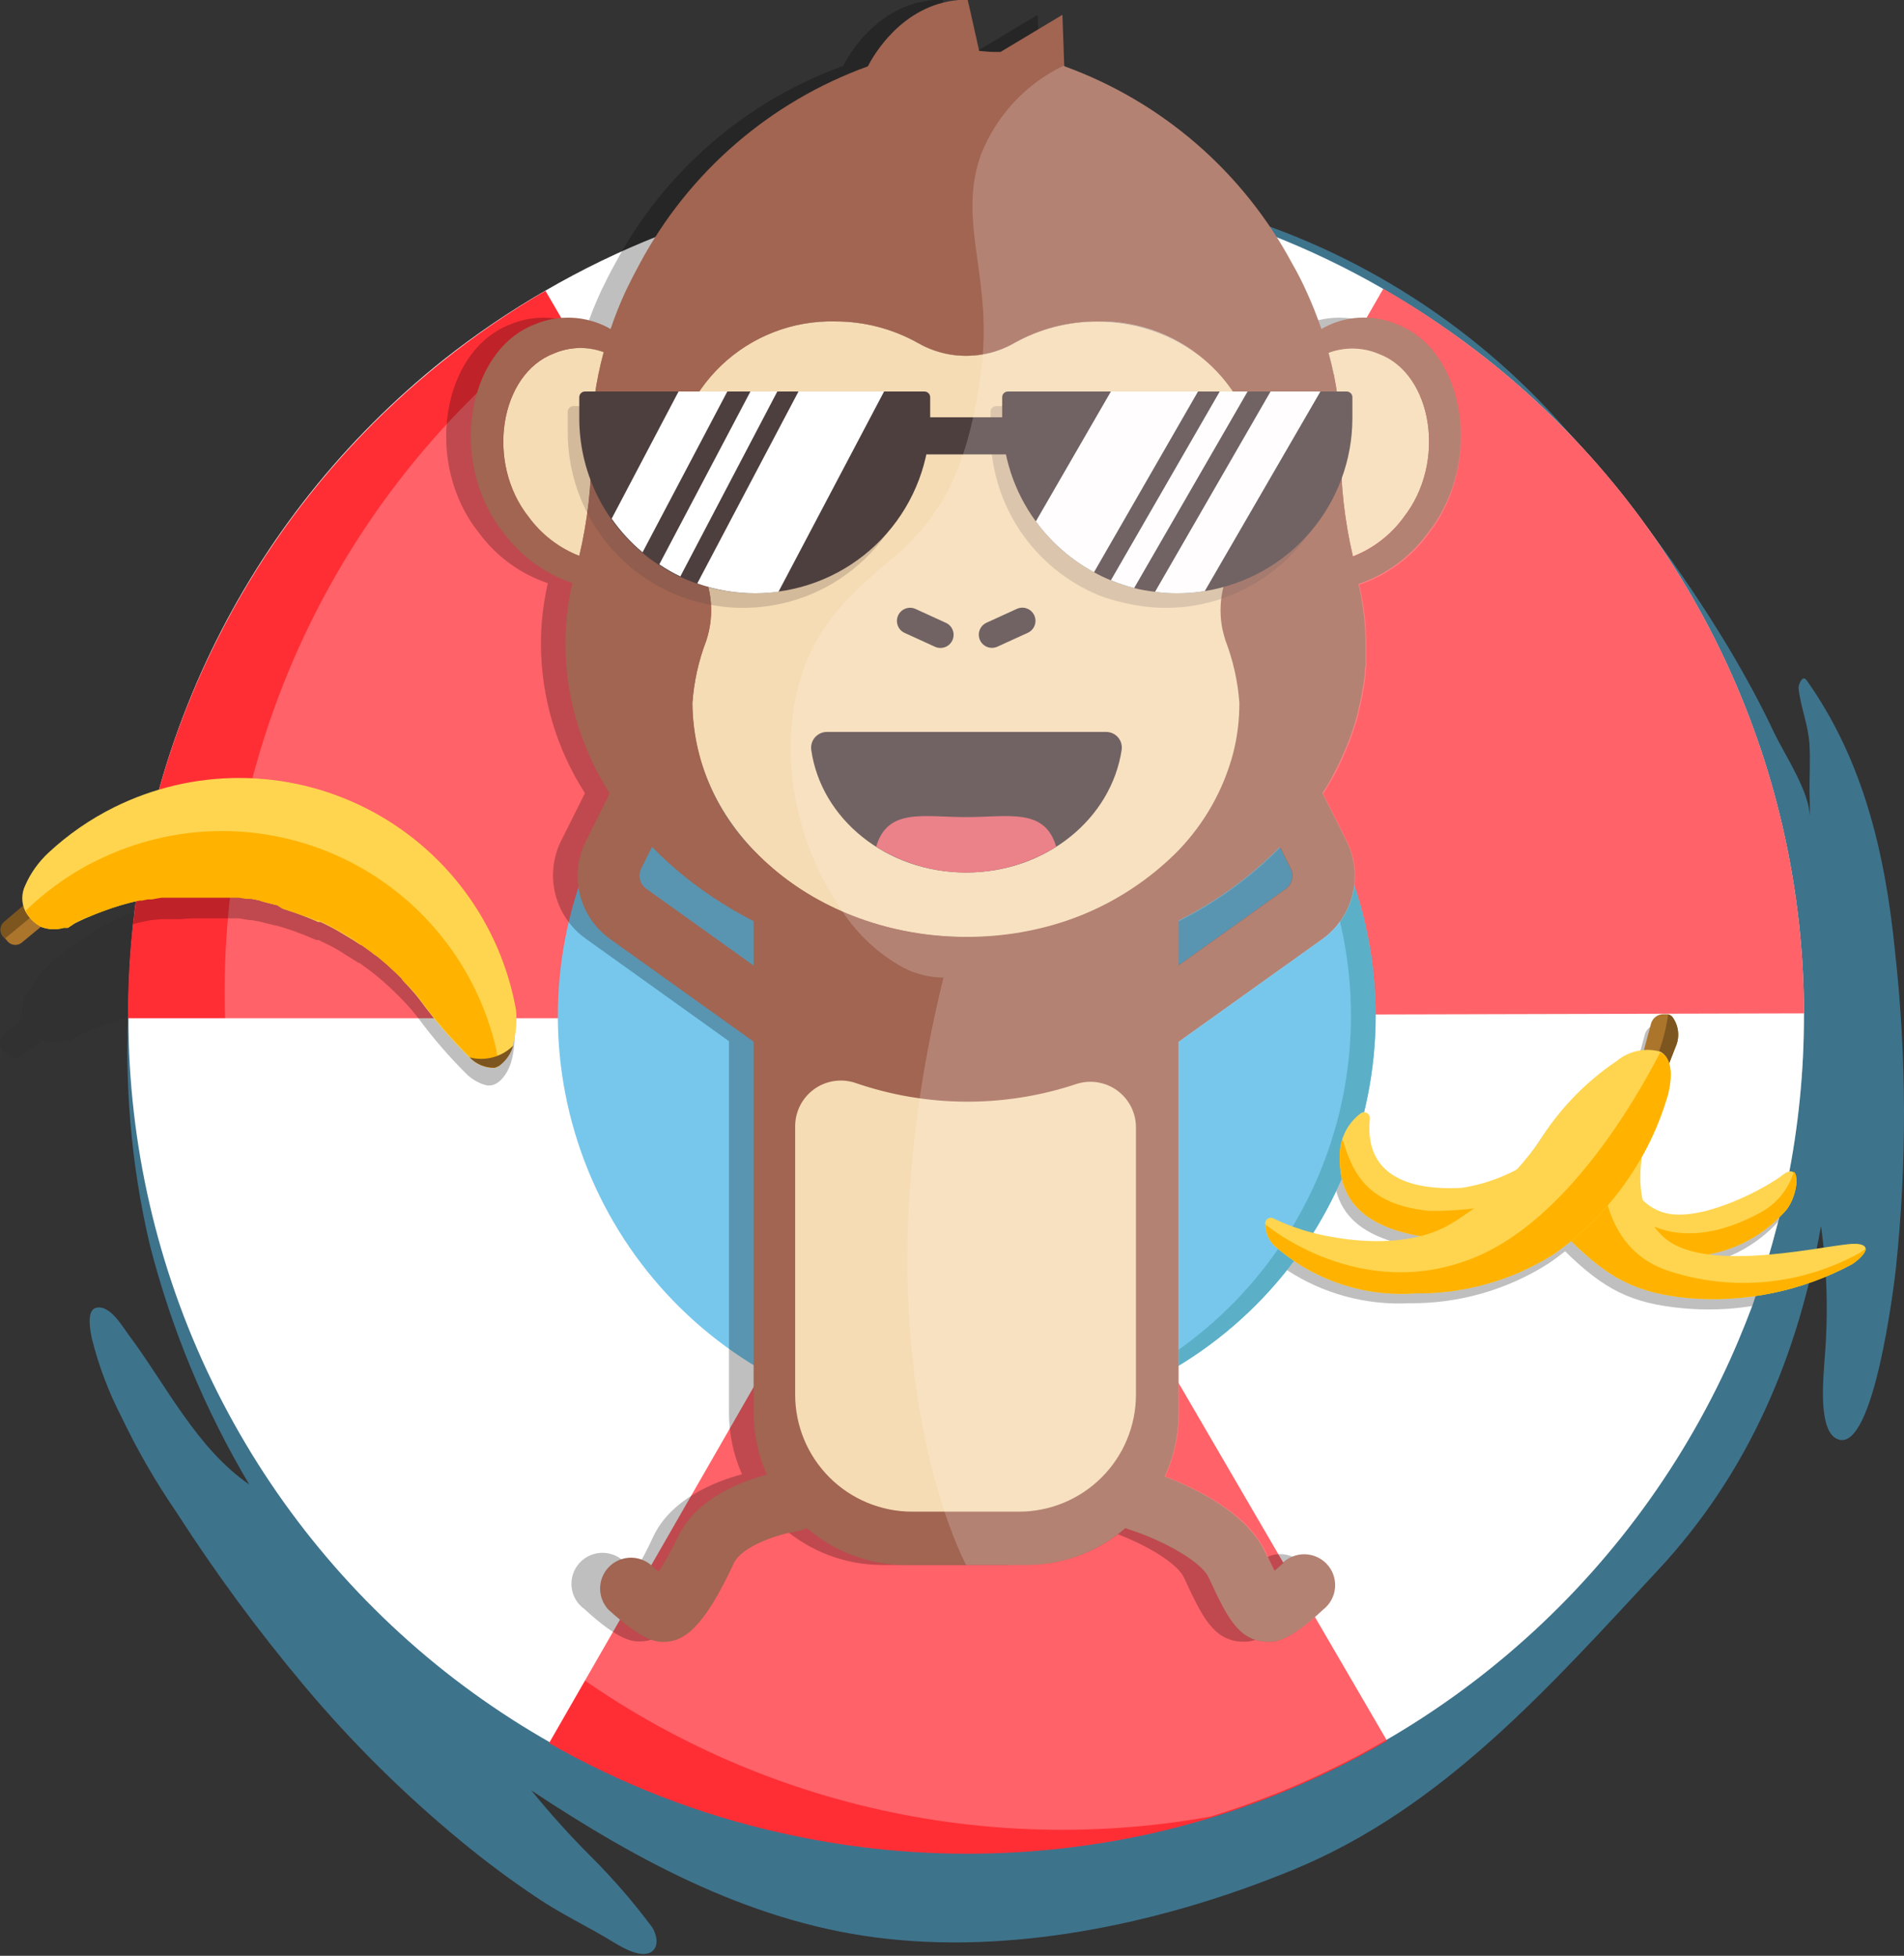 <svg width="701" height="720" viewBox="0 0 701 720" fill="none" xmlns="http://www.w3.org/2000/svg">
<rect x="0" y="0" width="701" height="720" fill="#333333" stroke="none"/>
<g style="mix-blend-mode:multiply" opacity="0.5">
<path d="M662.184 253.338C662.949 260.527 665.804 266.9 666.212 274.242C666.518 279.34 666.212 285.866 666.212 291.117C666.212 293.667 666.518 297.337 666.212 300.6C666.518 292.035 657.035 277.709 653.313 270.01C648.214 259.15 642.453 248.597 636.284 238.247C619.033 209.615 599.001 182.752 576.48 158.05C541.127 117.63 494.332 88.899 442.291 75.66C391.07 63.897 337.83 64.071 286.688 76.169C211.691 93.453 138.172 144.845 95.397 209.033C81.427 230.039 75.003 255.378 66.336 278.881C45.059 336.215 41.157 398.55 55.12 458.089C63.046 489.16 75.391 518.932 91.777 546.495C72.505 533.291 61.187 509.94 47.574 491.688C45.127 488.476 40.436 480.012 35.236 481.491C31.616 482.562 33.4 490.566 33.808 492.707C36.308 502.695 39.952 512.361 44.668 521.513C50.53 533.806 57.349 545.62 65.061 556.845C79.386 579.138 95.122 600.493 112.17 620.779C129.49 641.396 148.654 660.389 169.425 677.524C178.425 684.985 187.801 691.979 197.517 698.478C206.745 704.749 216.84 709.389 226.323 715.252C229.433 717.138 236.52 721.217 240.14 718.311C242.791 716.17 241.618 711.887 240.14 709.542C233.319 700.376 225.838 691.719 217.758 683.642C209.953 675.866 202.567 667.68 195.631 659.119C235.602 685.63 278.582 708.675 326.965 713.773C376.573 719.178 430.463 707.145 476.195 688.281C531.258 665.696 570.821 620.524 610.384 578.054C643.983 542.009 661.98 498.978 670.443 451.309C672.719 467.556 673.164 484.008 671.769 500.355C671.463 506.269 668.965 527.376 676.867 529.926C689.919 534.208 697.261 473.385 697.975 467.317C702.109 428.334 702.006 389.017 697.669 350.055C694.1 314.366 686.095 279.901 665.039 250.279C663.459 248.342 662.082 252.319 662.184 253.338ZM498.118 366.726C498.118 367.083 498.118 367.389 498.475 367.695C504.351 385.575 505.717 404.63 502.452 423.165C498.821 440.986 491.107 457.723 479.917 472.059C455.927 502.255 422.345 523.354 384.73 531.863C362.053 537.348 338.356 536.998 315.851 530.843C301.471 527.774 287.748 522.181 275.319 514.325C253.877 500.946 235.469 483.233 221.276 462.321C209.831 445.13 202.538 425.515 199.972 405.024C197.406 384.532 199.638 363.724 206.491 344.242C208.198 337.71 210.449 331.332 213.22 325.175C243.454 258.233 327.169 210.716 399.311 236.259C454.017 255.633 490.521 309.981 498.118 366.726Z" fill="#49B4E5"/>
</g>
<path d="M664.172 373.049V373.865C664.179 394.411 662.129 414.907 658.054 435.045C657.034 440.144 655.964 444.834 654.689 449.678C653.415 454.521 651.936 460.129 650.305 465.228C648.673 470.326 646.991 475.425 645.206 480.523C641.79 489.598 638.068 498.469 633.888 507.137C613.772 548.868 584.556 585.559 548.388 614.508C517.884 638.956 483.001 657.366 445.604 668.755C438.773 670.846 431.89 672.681 424.854 674.312C379.673 684.509 332.787 684.509 287.606 674.312C242.443 664.204 200.135 644.06 163.817 615.375C127.532 586.644 98.204 550.089 78.023 508.438C57.842 466.787 47.328 421.116 47.268 374.833V373.865C47.171 327.513 57.543 281.739 77.609 239.956C97.675 198.173 126.917 161.461 163.154 132.558C175.024 123.157 187.565 114.637 200.678 107.066C227.496 91.451 256.532 80.002 286.79 73.111C291.531 72.04 296.375 71.072 301.218 70.205C341.923 62.966 383.663 63.936 423.987 73.06C453.879 79.794 482.583 91.001 509.13 106.302C522.679 114.082 535.63 122.859 547.878 132.558C584.079 161.337 613.332 197.901 633.465 239.534C653.598 281.168 664.094 326.803 664.172 373.049V373.049Z" fill="white"/>
<path d="M287.555 674.771C332.736 684.968 379.622 684.968 424.804 674.771C454.974 667.857 483.922 656.409 510.66 640.816L418.889 483.327C408.035 489.629 396.297 494.269 384.067 497.093C365.452 501.274 346.141 501.274 327.526 497.093C315.389 494.384 303.733 489.845 292.959 483.633L202.157 641.683C228.806 656.926 257.593 668.08 287.555 674.771V674.771ZM229.433 374.834V373.865C229.36 354.964 233.579 336.294 241.772 319.261C252.841 296.4 270.488 277.368 292.449 264.607L200.832 107.067C147.408 138.068 104.516 184.387 77.706 240.032C57.541 281.764 47.083 327.517 47.115 373.865V374.834H229.433ZM434.185 275.007C449.079 286.9 461.132 301.967 469.465 319.108C477.673 336.067 481.927 354.667 481.905 373.508L664.173 373.049C664.094 326.803 653.599 281.168 633.466 239.535C613.333 197.901 584.08 161.337 547.878 132.558C535.68 122.865 522.779 114.089 509.284 106.302L418.431 264.352C423.936 267.513 429.201 271.074 434.185 275.007V275.007Z" fill="#FF2E35"/>
<path d="M506.479 373.864C506.479 413.853 490.597 452.204 462.325 480.485C434.054 508.766 395.708 524.661 355.72 524.674H351.386C312.24 523.427 275.115 507 247.865 478.868C220.615 450.736 205.378 413.107 205.378 373.941C205.378 334.775 220.615 297.145 247.865 269.013C275.115 240.882 312.24 224.454 351.386 223.207H355.72C395.686 223.207 434.016 239.077 462.286 267.327C490.556 295.578 506.452 333.898 506.479 373.864V373.864Z" fill="#49B4E5"/>
<g opacity="0.25">
<path d="M664.172 373.049V373.865C664.179 394.411 662.129 414.907 658.054 435.045C657.034 440.144 655.964 444.834 654.689 449.678C653.415 454.521 651.936 460.129 650.305 465.228C648.673 470.326 646.991 475.425 645.206 480.523C641.79 489.598 638.068 498.469 633.888 507.137C613.772 548.868 584.556 585.559 548.388 614.508C517.884 638.956 483.001 657.366 445.605 668.755C401.29 676.721 355.769 674.886 312.24 663.378C268.711 651.871 228.23 630.97 193.643 602.145C159.055 573.32 131.199 537.27 112.033 496.529C92.866 455.788 82.855 411.343 82.702 366.319V365.351C82.692 311.32 96.877 258.236 123.837 211.412C150.796 164.589 189.584 125.67 236.316 98.552C256.808 86.572 278.645 77.057 301.371 70.205C342.076 62.966 383.817 63.936 424.14 73.06C454.032 79.794 482.736 91.001 509.283 106.302C522.779 114.089 535.679 122.865 547.878 132.558C584.079 161.337 613.332 197.901 633.465 239.534C653.598 281.168 664.094 326.803 664.172 373.049V373.049Z" fill="white"/>
</g>
<g opacity="0.22">
<path opacity="0.22" d="M49.613 335.372C48.031 348.141 47.248 360.997 47.268 373.864V374.425L41.711 376.108L39.824 376.77L35.644 378.351L34.012 379.014C32.075 379.88 30.086 380.747 28.149 381.716C27.231 382.175 26.314 382.634 25.447 383.143H24.682H24.223H23.153C20.573 383.88 17.827 383.791 15.301 382.889V382.889L7.908 388.752C7.155 389.336 6.206 389.609 5.258 389.514C4.309 389.419 3.433 388.964 2.81 388.242L1.739 387.477L0.873 386.457C0.261 385.694 -0.047 384.732 0.006 383.755C0.007 383.199 0.131 382.651 0.369 382.148C0.607 381.646 0.953 381.202 1.382 380.849L8.52 374.986C7.917 372.525 8.114 369.935 9.081 367.593C11.193 363.035 14.171 358.931 17.85 355.51C25.113 348.809 33.283 343.162 42.118 338.737C44.634 337.513 47.132 336.391 49.613 335.372Z" fill="black"/>
</g>
<g opacity="0.5">
<path opacity="0.5" d="M59.504 338.379H59.912H62.257H63.328H65.163C67.254 338.379 69.344 338.073 71.383 338.073H71.689C72.607 338.073 73.474 338.073 74.391 338.073H78.674H80.968H82.039H83.262H85.812H87.953L91.573 338.685H92.592L95.193 339.195L96.926 339.603L100.24 340.418L101.413 340.724H101.719L103.707 341.285L105.797 341.948C107.378 342.458 108.958 343.018 110.488 343.63L111.762 344.089L116.402 346.027H116.861H117.218L118.594 346.689L120.786 347.76L121.5 348.117C123.234 349.035 125.018 350.003 126.599 351.074C128.179 352.145 130.218 353.266 131.952 354.439H132.258L135.776 356.988L136.948 357.906L138.07 358.772C139.294 359.741 140.466 360.761 141.639 361.781L142.913 362.953L145.106 364.992L146.176 366.063C146.473 366.309 146.746 366.582 146.992 366.879L147.808 367.695L148.675 368.612C149.694 369.683 150.663 370.754 151.632 371.875C152.498 372.895 153.314 373.915 154.13 374.985C159.567 382.34 165.567 389.26 172.076 395.685C174.029 397.496 176.39 398.807 178.959 399.509C179.65 399.635 180.358 399.635 181.049 399.509C181.385 399.453 181.711 399.35 182.018 399.203V399.203C182.343 399.091 182.652 398.937 182.936 398.744C183.587 398.323 184.186 397.827 184.72 397.265C185.748 396.148 186.592 394.875 187.218 393.492C187.551 392.797 187.84 392.082 188.085 391.351C189.339 387.069 189.754 382.586 189.309 378.146C186.502 363.826 180.7 350.261 172.283 338.341C163.867 326.42 153.026 316.413 140.471 308.975C127.916 301.538 113.931 296.838 99.433 295.184C84.935 293.529 70.25 294.958 56.343 299.376C53.009 312.795 50.573 326.421 49.052 340.163C50.837 339.705 52.621 339.297 54.456 338.94C56.292 338.583 57.822 338.583 59.504 338.379Z" fill="black"/>
</g>
<path d="M16.984 326.296L23.509 334.199L7.908 347.098C7.15 347.67 6.205 347.936 5.259 347.841C4.314 347.747 3.44 347.299 2.81 346.588L1.128 344.549C0.567 343.786 0.308 342.843 0.402 341.901C0.496 340.96 0.937 340.086 1.637 339.45L16.984 326.296Z" fill="#AC752C"/>
<path d="M16.984 326.296L20.247 330.273L1.739 345.568L0.873 344.549C0.312 343.786 0.053 342.843 0.147 341.901C0.242 340.96 0.682 340.086 1.383 339.45L16.984 326.296Z" fill="#7D551F"/>
<path d="M17.85 313.907C25.087 307.173 33.261 301.523 42.119 297.134C56.517 290.009 72.376 286.333 88.441 286.395C104.506 286.458 120.336 290.257 134.679 297.493C149.022 304.729 161.484 315.202 171.081 328.086C180.678 340.969 187.145 355.909 189.972 371.723C190.417 376.162 190.002 380.646 188.748 384.928C187.916 387.889 186.122 390.49 183.65 392.32C183.354 392.494 183.048 392.647 182.732 392.779V392.779C182.425 392.927 182.099 393.03 181.763 393.085C180.082 393.088 178.418 392.745 176.875 392.078C175.332 391.412 173.941 390.436 172.79 389.21C166.266 382.781 160.265 375.843 154.844 368.46V368.46C154.028 367.389 153.212 366.37 152.346 365.35C151.377 364.228 150.408 363.158 149.389 362.087L148.522 361.169L147.859 360.252C147.613 359.955 147.34 359.682 147.043 359.436L145.973 358.365L143.78 356.326L142.506 355.153C141.333 354.134 140.161 353.114 138.937 352.145L137.662 351.278L136.49 350.361L132.972 347.812H132.666C130.933 346.622 129.148 345.5 127.313 344.447C125.63 343.376 123.846 342.407 122.214 341.49L121.501 341.133C120.328 340.521 119.104 339.909 117.932 339.399H117.575H117.116C113.653 337.859 110.113 336.498 106.511 335.32L104.421 334.658L101.974 333.179H101.668L100.495 332.873L96.875 331.956L95.193 331.395L92.593 330.885H91.573L87.953 330.273C82.565 329.534 77.126 329.227 71.689 329.355H71.383C69.344 329.355 67.254 329.355 65.163 329.661C64.195 329.661 63.226 329.661 62.257 329.967H59.912H59.504L54.406 330.834C45.111 332.598 36.105 335.635 27.639 339.858L24.988 341.591H24.172H23.713H23.408C20.74 342.339 17.905 342.232 15.301 341.286C12.728 339.99 10.625 337.922 9.285 335.371V335.371C8.569 333.903 8.196 332.29 8.196 330.655C8.196 329.021 8.569 327.408 9.285 325.939C11.287 321.385 14.202 317.29 17.85 313.907V313.907Z" fill="#FFD54F"/>
<path d="M9.335 335.371C16.127 328.748 23.795 323.087 32.125 318.547L35.694 316.762C49.735 309.781 65.178 306.081 80.858 305.939C96.538 305.798 112.046 309.219 126.21 315.946C140.375 322.672 152.827 332.528 162.627 344.769C172.427 357.01 179.319 371.317 182.782 386.61C182.782 387.783 183.292 388.955 183.496 390.128C183.7 391.301 183.802 391.606 183.904 392.371C183.609 392.544 183.302 392.698 182.986 392.83V392.83C182.68 392.978 182.354 393.081 182.018 393.136C180.336 393.138 178.673 392.796 177.129 392.129C175.586 391.463 174.196 390.487 173.045 389.261C166.521 382.832 160.52 375.893 155.098 368.511V368.511C154.282 367.44 153.467 366.42 152.6 365.401C151.631 364.279 150.663 363.208 149.643 362.138C149.559 362.12 149.472 362.12 149.388 362.138L148.776 361.475L147.859 360.251C147.604 359.946 147.298 359.691 147.043 359.436L145.972 358.365L143.78 356.326L142.505 355.153L140.262 353.267L138.936 352.145L137.662 351.278L136.489 350.361L132.971 347.811H132.665L131.34 346.69C129.912 345.721 128.434 344.803 126.955 343.937C125.477 343.07 123.947 342.203 122.418 341.387L121.755 340.979L121.041 340.623L118.849 339.552L117.268 338.889H116.911H116.452L114.464 338.022L112.986 337.411H112.323L110.232 336.595L108.244 335.881L105.848 335.065L103.758 334.403L101.973 333.179H101.667L100.495 332.873L96.875 331.955L95.192 331.395L92.592 330.885H91.572H90.502L87.953 330.477H85.811H83.262H81.987H80.968H78.674H76.277H71.383H68.834H67.253H65.163H63.327H62.257H59.911H59.504L57.566 330.783L56.037 331.089H54.456L52.213 331.547H51.04L48.134 332.261L46.197 332.771L43.393 333.587L41.506 334.199L38.651 335.218L36.867 335.881C35.796 336.238 34.776 336.697 33.757 337.105L32.584 337.615H32.074L27.69 339.654L24.988 341.591H24.172H23.713H23.407C20.739 342.339 17.904 342.232 15.301 341.285C12.747 339.981 10.662 337.914 9.335 335.371V335.371Z" fill="#FFB300"/>
<path d="M172.892 389.261C175.715 389.998 178.681 389.986 181.497 389.226C184.314 388.466 186.883 386.984 188.952 384.928C188.12 387.889 186.326 390.49 183.854 392.32C183.558 392.494 183.252 392.647 182.936 392.779V392.779C182.629 392.927 182.303 393.03 181.967 393.085C180.273 393.108 178.592 392.78 177.03 392.122C175.468 391.464 174.059 390.49 172.892 389.261V389.261Z" fill="#7D551F"/>
<g opacity="0.5">
<path opacity="0.5" d="M658.054 435.249C657.238 434.688 655.913 434.943 653.975 436.472C648.214 440.908 626.852 452.583 612.882 450.697C609.007 450.192 605.415 448.396 602.686 445.598C601.587 440.209 601.466 434.665 602.329 429.233C606.382 422.021 609.565 414.354 611.812 406.392C613.031 402.738 613.19 398.814 612.271 395.073C612.984 393.187 613.698 391.097 614.412 389.159C615.21 387.419 615.536 385.499 615.357 383.593C615.178 381.687 614.5 379.861 613.392 378.3C613.216 378.028 612.984 377.796 612.711 377.62C612.439 377.445 612.132 377.329 611.812 377.28C611.319 377.252 610.826 377.252 610.333 377.28C609.262 377.244 608.209 377.572 607.348 378.211C606.487 378.85 605.868 379.762 605.592 380.798L602.992 390.383C599.316 390.846 595.813 392.213 592.795 394.36C581.11 402.194 571.251 412.454 563.887 424.44C561.671 427.739 559.199 430.858 556.494 433.77C550.088 437.409 543.013 439.716 535.693 440.551C525.496 441.367 499.087 441.418 501.789 415.365C501.823 414.982 501.757 414.597 501.596 414.248C501.435 413.899 501.185 413.599 500.871 413.377C498.655 421.982 495.687 430.376 492 438.461C494.09 446.618 500.667 455.438 520.449 458.854H521.01C510.401 461.246 499.41 461.403 488.737 459.313C485.916 458.803 483.367 458.242 481.089 457.631C478.795 461.047 476.399 464.36 473.85 467.572C487.215 476.32 503.018 480.588 518.97 479.758C536.887 479.942 554.479 474.969 569.648 465.431C571.942 463.953 574.084 462.321 576.225 460.639C590.552 474.71 600.544 479.809 619.357 481.593C627.957 482.415 636.625 482.141 645.155 480.777C646.991 475.679 648.724 470.58 650.254 465.482C642.442 466.322 634.562 466.322 626.75 465.482C637.491 463.377 647.269 457.871 654.638 449.779L658.054 435.249Z" fill="black"/>
</g>
<path d="M506.48 373.864C506.48 413.853 490.598 452.204 462.326 480.485C434.055 508.766 395.709 524.661 355.72 524.674H351.387C390.533 523.427 427.658 507 454.908 478.868C482.158 450.736 497.395 413.107 497.395 373.941C497.395 334.775 482.158 297.145 454.908 269.013C427.658 240.882 390.533 224.454 351.387 223.207H355.72C395.686 223.207 434.017 239.077 462.287 267.327C490.557 295.578 506.452 333.898 506.48 373.864V373.864Z" fill="#5BAFC7"/>
<path d="M616.911 385.386L614.107 392.575C613.66 393.753 612.768 394.707 611.623 395.232C610.478 395.757 609.172 395.81 607.989 395.379C607.541 395.241 607.125 395.016 606.765 394.717C606.171 394.274 605.69 393.696 605.362 393.031C605.034 392.367 604.869 391.634 604.879 390.893V389.159C604.83 388.753 604.83 388.342 604.879 387.936L607.836 376.923C608.102 375.878 608.717 374.954 609.579 374.305C610.441 373.656 611.499 373.321 612.577 373.354H614.005C614.617 373.45 615.176 373.756 615.585 374.221C616.794 375.789 617.555 377.655 617.789 379.621C618.022 381.587 617.719 383.579 616.911 385.386V385.386Z" fill="#AC752C"/>
<path d="M616.91 385.387L614.106 392.575C613.66 393.753 612.767 394.707 611.622 395.232C610.477 395.757 609.172 395.81 607.988 395.379C608.008 394.266 608.269 393.17 608.753 392.167C611.435 386.237 613.255 379.953 614.157 373.507C614.769 373.603 615.328 373.909 615.738 374.374C616.893 375.94 617.611 377.786 617.817 379.721C618.023 381.657 617.71 383.612 616.91 385.387V385.387Z" fill="#7D551F"/>
<path d="M657.697 445.395C649.48 454.849 638.022 460.887 625.578 462.321C621.092 462.827 616.567 461.803 612.736 459.416C608.905 457.028 605.993 453.417 604.47 449.168C602.789 445.473 601.82 441.495 601.615 437.441C602.944 439.967 604.852 442.143 607.182 443.791C609.512 445.439 612.2 446.513 615.024 446.924C628.943 448.862 650.356 437.135 656.117 432.7C658.054 431.17 659.38 430.915 660.196 431.527C662.796 433.363 660.756 441.571 657.697 445.395Z" fill="#FFD54F"/>
<path d="M657.697 445.395C649.479 454.849 638.021 460.887 625.577 462.322C621.091 462.827 616.567 461.803 612.736 459.416C608.905 457.029 605.992 453.417 604.47 449.168C611.149 453.45 625.373 458.6 647.806 446.568C650.829 444.993 653.506 442.828 655.677 440.201C657.849 437.574 659.472 434.538 660.45 431.272C662.795 433.363 660.756 441.571 657.697 445.395Z" fill="#FFB300"/>
<path d="M686.86 459.771C686.86 461.607 683.648 464.309 681.761 465.482C663.324 475.331 642.43 479.634 621.6 477.871C602.787 476.035 592.744 470.937 578.468 456.916C572.605 451.104 576.378 442.998 582.853 435.452C590.122 427.734 598.266 420.89 607.121 415.059C607.121 415.059 596.924 442.233 612.984 455.846C629.044 469.458 674.726 457.681 682.883 457.885C685.84 457.885 686.911 458.854 686.86 459.771Z" fill="#FFD54F"/>
<path d="M686.86 459.773C686.86 461.608 683.648 464.31 681.761 465.483C663.324 475.333 642.43 479.635 621.6 477.872C602.787 476.037 592.744 470.938 578.468 456.918C572.605 451.105 576.378 442.999 582.853 435.453L590.194 432.445C590.194 432.445 589.838 460.537 615.177 468.134C626.639 471.769 638.722 473.029 650.687 471.837C662.653 470.645 674.25 467.025 684.769 461.2L686.86 459.773Z" fill="#FFB300"/>
<path d="M565.263 426.377C562.626 432.326 559.083 437.829 554.76 442.692C550.971 447.386 546.012 450.998 540.382 453.165C534.751 455.331 528.65 455.974 522.692 455.03C493.682 449.932 493.07 433.413 493.274 424.44C493.4 421.548 494.176 418.722 495.544 416.171C496.912 413.62 498.837 411.41 501.176 409.706C501.518 409.518 501.905 409.427 502.295 409.443C502.685 409.459 503.062 409.581 503.388 409.797C503.713 410.012 503.974 410.312 504.141 410.664C504.308 411.016 504.376 411.408 504.337 411.796C501.686 437.849 528.147 437.798 538.293 437.288C547.991 435.734 557.212 432.004 565.263 426.377V426.377Z" fill="#FFD54F"/>
<path d="M554.76 442.692C550.971 447.386 546.012 450.999 540.382 453.165C534.751 455.331 528.65 455.974 522.692 455.03C493.682 449.932 493.07 433.413 493.274 424.44C493.345 422.702 493.672 420.985 494.243 419.342C497.71 430.099 501.89 443.406 526.209 445.751C535.816 445.9 545.404 444.872 554.76 442.692V442.692Z" fill="#FFB300"/>
<path d="M614.157 402.773C607.264 426.721 592.34 447.568 571.892 461.812C556.632 471.398 538.928 476.373 520.908 476.138C511.546 476.795 502.147 475.578 493.261 472.558C484.376 469.537 476.182 464.775 469.159 458.549C468.128 457.528 467.309 456.313 466.749 454.974C466.189 453.636 465.9 452.2 465.896 450.749C465.813 450.349 465.852 449.934 466.007 449.556C466.162 449.179 466.427 448.856 466.768 448.631C467.108 448.406 467.509 448.288 467.917 448.293C468.325 448.298 468.722 448.425 469.057 448.658C475.988 451.948 483.353 454.232 490.93 455.439C507.448 458.396 523.406 456.918 533.705 450.799C546.615 443.129 557.767 432.828 566.437 420.566C573.798 408.608 583.638 398.368 595.293 390.537C597.48 388.74 600.065 387.492 602.832 386.898C605.599 386.304 608.469 386.38 611.2 387.121V387.121C613.036 387.987 616.911 391.352 614.157 402.773Z" fill="#FFD54F"/>
<path d="M614.156 402.772C607.263 426.72 592.339 447.567 571.891 461.811C556.631 471.398 538.927 476.373 520.907 476.138C511.545 476.795 502.146 475.577 493.261 472.557C484.375 469.537 476.181 464.774 469.158 458.549C468.127 457.527 467.309 456.313 466.749 454.974C466.189 453.635 465.899 452.199 465.896 450.748C465.896 450.748 501.176 480.574 543.595 462.627C577.04 448.505 602.073 405.219 611.199 387.477C613.035 387.987 616.91 391.352 614.156 402.772Z" fill="#FFB300"/>
<g opacity="0.5">
<path opacity="0.5" d="M505.409 119.506C500.932 117.571 496.064 116.711 491.195 116.994C486.326 117.277 481.59 118.696 477.368 121.138C475.777 116.341 473.904 111.642 471.76 107.066C470.23 103.701 468.599 100.387 466.661 97.124C448.628 63.345 418.737 37.431 382.742 24.37L382.028 5.455L359.238 19.119H356.536C354.803 19.119 353.171 18.813 351.438 18.762L348.124 4.181L347.155 0C346.033 0 344.912 0 343.841 0C322.632 1.682 312.078 20.954 310.447 24.268C274.384 37.311 244.444 63.272 226.425 97.124C224.59 100.387 222.958 103.701 221.327 107.066C219.191 111.646 217.318 116.344 215.719 121.138L214.852 120.628C210.697 118.412 206.097 117.161 201.393 116.967C196.688 116.773 192.001 117.641 187.678 119.506C162.645 129.193 155.915 170.49 176.206 195.982C182.563 204.707 191.469 211.244 201.698 214.693L201.392 216.12C199.897 223.039 199.145 230.098 199.149 237.177C199.235 256.616 204.859 275.627 215.362 291.984L206.695 309.319C203.599 315.434 202.802 322.457 204.449 329.11C206.096 335.763 210.077 341.604 215.668 345.568L268.385 383.296V520.035C268.385 527.849 270.017 535.577 273.178 542.723C262.981 545.476 246.921 551.9 240.446 565.819C238.498 570.097 236.32 574.267 233.92 578.31H233.512C232.492 577.443 231.422 576.525 230.504 575.658C229.454 574.425 228.154 573.428 226.69 572.735C225.225 572.043 223.63 571.669 222.011 571.64C220.391 571.611 218.784 571.927 217.295 572.567C215.807 573.207 214.472 574.156 213.379 575.351C212.285 576.546 211.459 577.961 210.954 579.5C210.449 581.039 210.278 582.668 210.451 584.279C210.624 585.89 211.138 587.445 211.958 588.842C212.778 590.239 213.887 591.445 215.209 592.381C228.108 604.26 232.951 604.26 235.602 604.26C242.995 604.26 250.184 599.162 261.349 575.2C264.204 569.031 277.256 564.442 285.159 563.32C286.219 563.171 287.25 562.861 288.218 562.403C298.3 571.183 311.2 576.05 324.569 576.117H368.619C382.076 576.125 395.086 571.293 405.277 562.505C405.671 562.705 406.08 562.875 406.5 563.014C416.697 566.175 432.808 574.027 435.969 580.91C442.546 595.032 446.828 604.362 457.892 604.362C460.492 604.362 465.336 604.362 478.285 592.483C479.528 591.521 480.557 590.312 481.309 588.932C482.061 587.552 482.518 586.031 482.652 584.465C482.786 582.899 482.595 581.323 482.089 579.835C481.583 578.347 480.774 576.98 479.714 575.821C478.653 574.661 477.364 573.734 475.927 573.098C474.49 572.462 472.937 572.13 471.365 572.125C469.794 572.119 468.238 572.439 466.797 573.065C465.355 573.691 464.059 574.608 462.99 575.76C462.124 576.576 461.155 577.443 460.186 578.208C459.319 576.474 458.249 574.282 456.923 571.325C450.193 556.794 430.667 547.617 419.909 543.488C423.295 536.098 425.035 528.061 425.007 519.933V348.373L431.839 359.742C443.463 351.483 482.007 357.499 479.713 339.348L478.081 292.239C488.591 275.904 494.216 256.907 494.294 237.483C494.299 230.404 493.547 223.345 492.051 216.426L491.745 215.05C501.98 211.559 510.884 204.987 517.237 196.237C537.172 170.439 530.238 129.193 505.409 119.506Z" fill="black"/>
</g>
<path d="M486.646 345.823L433.929 383.5L412.975 398.336L406.347 389.108L399.719 379.829L433.776 355.459L473.288 327.265C474.445 326.433 475.265 325.215 475.602 323.831C475.939 322.447 475.769 320.989 475.124 319.719L471.249 311.918L462.888 295.298L453.915 277.3L444.584 258.385L442.494 254.205L440.863 250.84L434.949 239.114L442.596 235.341L445.145 234.066L450.244 231.517L455.342 228.968L456.668 231.568L457.228 232.741L460.746 239.623L464.366 246.863L465.437 249.004L473.645 265.421L486.952 292.086L495.619 309.369C498.761 315.508 499.583 322.574 497.934 329.27C496.286 335.966 492.278 341.843 486.646 345.823V345.823Z" fill="#A16552"/>
<path d="M298.312 398.387L224.742 345.772C219.143 341.814 215.155 335.974 213.507 329.318C211.86 322.662 212.663 315.635 215.769 309.522L256.046 228.917L276.44 239.114L236.112 319.668C235.471 320.944 235.31 322.406 235.656 323.791C236.002 325.175 236.833 326.39 237.998 327.214L311.517 379.829L298.312 398.387Z" fill="#A16552"/>
<path d="M433.929 222.544V520.035C433.951 532.117 430.071 543.883 422.866 553.582C420.377 556.902 417.521 559.929 414.352 562.606C404.176 571.374 391.177 576.172 377.745 576.117H333.695C320.234 576.152 307.214 571.317 297.038 562.504C293.724 559.693 290.763 556.492 288.218 552.97C281.245 543.402 277.48 531.873 277.46 520.035V222.544H433.929Z" fill="#A16552"/>
<path d="M396.456 398.999C369.969 407.876 341.29 407.751 314.882 398.642C312.354 397.803 309.663 397.575 307.03 397.979C304.398 398.382 301.898 399.405 299.738 400.963C297.578 402.521 295.818 404.57 294.604 406.941C293.39 409.311 292.756 411.936 292.755 414.6V513.407C292.755 524.832 297.294 535.79 305.373 543.87C313.452 551.949 324.41 556.488 335.836 556.488H375.145C386.571 556.488 397.529 551.949 405.608 543.87C413.687 535.79 418.226 524.832 418.226 513.407V415.008C418.226 412.378 417.607 409.784 416.419 407.438C415.231 405.091 413.509 403.056 411.39 401.498C409.271 399.94 406.815 398.902 404.221 398.467C401.627 398.033 398.967 398.215 396.456 398.999V398.999Z" fill="#F5DCB4"/>
<path d="M467.019 604.414C455.955 604.414 451.723 595.084 445.096 580.961C441.884 574.078 425.62 566.176 415.627 563.066C412.901 562.038 410.67 560.008 409.392 557.39C408.114 554.772 407.885 551.765 408.751 548.983C409.617 546.202 411.514 543.856 414.053 542.427C416.591 540.998 419.58 540.594 422.408 541.296C428.169 543.08 457.23 552.971 465.795 571.427C467.121 574.282 468.191 576.526 469.058 578.259C470.027 577.494 470.995 576.628 471.862 575.812C472.931 574.66 474.227 573.742 475.669 573.116C477.11 572.49 478.666 572.17 480.237 572.176C481.808 572.182 483.362 572.513 484.799 573.149C486.236 573.785 487.525 574.712 488.586 575.872C489.646 577.032 490.455 578.398 490.961 579.886C491.466 581.374 491.658 582.951 491.524 584.516C491.39 586.082 490.932 587.603 490.181 588.983C489.429 590.363 488.4 591.572 487.157 592.535C474.462 604.414 469.619 604.414 467.019 604.414Z" fill="#A16552"/>
<path d="M244.371 604.413C241.771 604.413 236.978 604.413 223.977 592.534C222.036 590.442 220.952 587.696 220.942 584.841C220.932 581.987 221.995 579.233 223.922 577.127C225.848 575.021 228.496 573.716 231.34 573.473C234.184 573.229 237.016 574.064 239.272 575.811L242.535 578.615C245.1 574.518 247.432 570.279 249.52 565.92C258.697 546.088 287.554 541.499 290.817 541.04C293.727 540.796 296.619 541.675 298.901 543.497C301.182 545.319 302.679 547.946 303.084 550.837C303.488 553.729 302.77 556.666 301.077 559.044C299.383 561.423 296.843 563.062 293.978 563.626C286.076 564.748 273.024 569.336 270.169 575.505C259.003 599.468 251.763 604.413 244.371 604.413Z" fill="#A16552"/>
<path d="M222.244 129.855C219.318 140.556 217.81 151.595 217.757 162.689V164.983C217.873 178.388 216.367 191.758 213.271 204.802C205.831 201.895 199.375 196.925 194.662 190.475C178.704 170.235 184.006 137.656 203.941 130.11C209.843 127.575 216.503 127.447 222.499 129.753L222.244 129.855Z" fill="#A16552"/>
<path d="M222.244 129.855C219.318 140.556 217.81 151.595 217.757 162.689V164.983C217.873 178.388 216.367 191.758 213.271 204.802C205.831 201.895 199.375 196.925 194.662 190.475C178.704 170.235 184.006 137.656 203.941 130.11C209.843 127.575 216.503 127.447 222.499 129.753L222.244 129.855Z" fill="#F5DCB4"/>
<path d="M516.727 190.475C512.014 196.925 505.558 201.895 498.118 204.802C495.047 191.754 493.541 178.387 493.631 164.983V162.689C493.58 151.562 492.071 140.489 489.145 129.754C495.139 127.442 501.801 127.57 507.703 130.11C527.382 137.656 532.736 170.235 516.727 190.475Z" fill="#A16552"/>
<path d="M516.727 190.475C512.014 196.925 505.558 201.895 498.118 204.802C495.047 191.754 493.541 178.387 493.631 164.983V162.689C493.58 151.562 492.071 140.489 489.145 129.754C495.139 127.442 501.801 127.57 507.703 130.11C527.382 137.656 532.736 170.235 516.727 190.475Z" fill="#F5DCB4"/>
<path d="M455.342 205.21C452.442 209.691 450.584 214.765 449.904 220.059C449.225 225.353 449.742 230.732 451.417 235.8C454.229 243.157 455.946 250.887 456.515 258.743C456.515 306.311 411.445 344.906 355.873 344.906C300.301 344.906 254.925 306.362 254.925 258.794C255.472 250.935 257.191 243.202 260.023 235.851C261.698 230.783 262.215 225.404 261.535 220.11C260.856 214.816 258.998 209.742 256.098 205.261C254.678 203.086 253.434 200.801 252.376 198.429C249.039 191.276 247.3 183.482 247.277 175.588C247.462 167.877 249.166 160.278 252.291 153.225C255.415 146.173 259.9 139.806 265.488 134.488C271.075 129.17 277.656 125.006 284.855 122.235C292.053 119.463 299.727 118.137 307.438 118.334C318.157 118.301 328.699 121.06 338.029 126.338C343.411 129.404 349.5 131.017 355.694 131.017C361.889 131.017 367.978 129.404 373.36 126.338C382.703 121.099 393.239 118.36 403.951 118.384C437.141 118.384 464.061 143.876 464.061 175.588C464.038 183.482 462.299 191.276 458.962 198.429C457.915 200.771 456.705 203.037 455.342 205.21V205.21Z" fill="#A16552"/>
<path d="M455.342 205.21C452.442 209.691 450.584 214.765 449.904 220.059C449.225 225.353 449.742 230.732 451.417 235.8C454.229 243.157 455.946 250.887 456.515 258.743C456.515 306.311 411.445 344.906 355.873 344.906C300.301 344.906 254.925 306.362 254.925 258.794C255.472 250.935 257.191 243.202 260.023 235.851C261.698 230.783 262.215 225.404 261.535 220.11C260.856 214.816 258.998 209.742 256.098 205.261C254.678 203.086 253.434 200.801 252.376 198.429C249.039 191.276 247.3 183.482 247.277 175.588C247.462 167.877 249.166 160.278 252.291 153.225C255.415 146.173 259.9 139.806 265.488 134.488C271.075 129.17 277.656 125.006 284.855 122.235C292.053 119.463 299.727 118.137 307.438 118.334C318.157 118.301 328.699 121.06 338.029 126.338C343.411 129.404 349.5 131.017 355.694 131.017C361.889 131.017 367.978 129.404 373.36 126.338C382.703 121.099 393.239 118.36 403.951 118.384C437.141 118.384 464.061 143.876 464.061 175.588C464.038 183.482 462.299 191.276 458.962 198.429C457.915 200.771 456.705 203.037 455.342 205.21V205.21Z" fill="#F5DCB4"/>
<path d="M304.43 269.45C303.607 269.451 302.794 269.627 302.044 269.966C301.294 270.305 300.625 270.799 300.08 271.416C299.535 272.033 299.128 272.758 298.885 273.544C298.641 274.331 298.568 275.159 298.669 275.976C302.238 301.468 326.404 321.199 355.72 321.199C385.036 321.199 409.151 301.468 412.975 275.976C413.084 275.162 413.017 274.334 412.78 273.548C412.543 272.762 412.141 272.036 411.6 271.418C411.06 270.8 410.393 270.304 409.645 269.965C408.897 269.626 408.086 269.45 407.265 269.45H304.43Z" fill="#4E3F3F"/>
<path d="M322.581 311.715C332.52 317.922 344.002 321.214 355.721 321.214C367.439 321.214 378.921 317.922 388.86 311.715C384.679 297.286 371.373 300.804 355.721 300.804C340.068 300.804 326.762 297.286 322.581 311.715Z" fill="#E6646E"/>
<path d="M514.484 119.455C510.012 117.524 505.15 116.671 500.288 116.963C495.427 117.255 490.702 118.685 486.494 121.138C484.863 116.355 482.991 111.659 480.885 107.066C479.356 103.701 477.673 100.387 475.787 97.124C457.734 63.342 427.826 37.428 391.817 24.37V24.064L391.154 5.455L368.364 19.119H365.611C363.929 19.119 362.246 18.813 360.513 18.762L357.25 4.181L356.281 0C355.108 0 354.038 0 352.967 0C331.758 1.835 321.204 21.107 319.522 24.421C283.499 37.452 253.571 63.348 235.5 97.124C233.716 100.387 232.033 103.701 230.402 107.066C228.274 111.65 226.402 116.347 224.794 121.138L223.927 120.628C219.771 118.418 215.174 117.167 210.473 116.964C205.771 116.761 201.083 117.612 196.753 119.455C171.719 129.193 164.99 170.439 185.23 195.931C191.601 204.641 200.503 211.175 210.722 214.642L210.416 216.069C208.901 222.985 208.149 230.046 208.173 237.126C208.173 280.054 235.806 317.731 277.409 339.093C283.516 342.213 289.817 344.937 296.273 347.251C307.934 351.442 320.023 354.331 332.319 355.867H333.95C340.634 356.672 347.357 357.115 354.089 357.193H355.669C382.818 357.347 409.618 351.075 433.878 338.889C447.781 331.914 460.441 322.699 471.351 311.613C477.203 305.597 482.43 299.004 486.953 291.933V291.933C488.227 289.894 489.502 287.804 490.623 285.662C491.745 283.521 492.867 281.38 493.835 279.187C494.804 276.995 495.773 274.803 496.639 272.56L497.863 269.195L498.934 265.779L499.851 262.516C499.845 262.397 499.845 262.278 499.851 262.159C500.463 259.916 500.973 257.672 501.381 255.429C501.381 254.256 501.84 253.084 501.993 251.86L502.452 248.342C502.452 247.272 502.452 246.201 502.757 245.13C502.757 245.13 502.757 244.824 502.757 244.62C502.757 243.601 502.757 242.53 502.757 241.459C502.782 241.307 502.782 241.152 502.757 241.001C502.757 239.828 502.757 238.655 502.757 237.432C502.765 230.35 501.995 223.289 500.463 216.375C500.386 215.911 500.284 215.452 500.157 214.999C510.382 211.515 519.284 204.964 525.649 196.237C546.298 170.439 539.517 129.193 514.484 119.455ZM222.244 129.652C219.318 140.353 217.81 151.392 217.758 162.485V164.78C217.874 178.185 216.367 191.555 213.271 204.598C205.831 201.691 199.375 196.721 194.662 190.272C178.704 170.235 184.058 137.656 203.941 130.111C209.843 127.586 216.492 127.44 222.499 129.703L222.244 129.652ZM433.929 313.041C423.719 323.36 411.527 331.507 398.087 336.992C384.646 342.477 370.235 345.186 355.72 344.957C340.109 344.988 324.655 341.849 310.294 335.728C297.94 330.418 286.776 322.687 277.46 312.99C263.224 298.517 255.148 279.093 254.925 258.794C255.494 250.938 257.212 243.208 260.023 235.851C261.698 230.783 262.215 225.404 261.536 220.11C260.856 214.816 258.998 209.742 256.098 205.261C250.501 196.37 247.499 186.093 247.43 175.588C247.805 160.041 254.335 145.279 265.587 134.543C276.838 123.808 291.891 117.978 307.438 118.333C318.15 118.309 328.686 121.048 338.029 126.287C345.171 130.385 353.519 131.863 361.634 130.468C365.767 129.806 369.742 128.389 373.361 126.287C382.703 121.048 393.24 118.309 403.951 118.333C419.49 117.978 434.535 123.801 445.785 134.525C457.035 145.25 463.571 159.999 463.959 175.537C463.938 183.431 462.198 191.225 458.86 198.378C457.782 200.74 456.538 203.023 455.139 205.21C450.086 212.984 448.258 222.419 450.04 231.518C450.346 232.945 450.754 234.424 451.213 235.851C454.025 243.208 455.743 250.938 456.311 258.794C456.327 265.035 455.557 271.253 454.017 277.301C450.462 290.726 443.549 303.025 433.929 313.041V313.041ZM516.778 190.68C512.047 197.133 505.574 202.103 498.118 205.006C495.047 191.958 493.541 178.591 493.631 165.188V162.893C493.609 151.744 492.083 140.648 489.094 129.907C495.119 127.646 501.783 127.792 507.703 130.315C527.383 137.656 532.736 170.235 516.778 190.476V190.68Z" fill="#A16552"/>
<path d="M337.081 224.181C334.648 223.069 331.774 224.141 330.663 226.574C329.551 229.007 330.623 231.88 333.056 232.992L344.232 238.097C346.665 239.208 349.539 238.137 350.65 235.704C351.762 233.271 350.69 230.397 348.257 229.286L337.081 224.181Z" fill="#4E3F3F"/>
<path d="M363.202 229.25C360.769 230.361 359.697 233.234 360.809 235.668C361.92 238.101 364.794 239.172 367.227 238.061L378.403 232.956C380.836 231.844 381.908 228.971 380.796 226.538C379.685 224.105 376.812 223.033 374.378 224.144L363.202 229.25Z" fill="#4E3F3F"/>
<path d="M303.972 198.378C301.769 198.439 299.575 198.065 297.517 197.278C295.458 196.491 293.575 195.306 291.975 193.791C290.374 192.276 289.088 190.461 288.19 188.448C287.292 186.436 286.799 184.266 286.739 182.063V176.608C286.859 172.154 288.741 167.93 291.972 164.862C295.202 161.794 299.518 160.132 303.972 160.242C308.426 160.132 312.741 161.794 315.972 164.862C319.202 167.93 321.084 172.154 321.204 176.608V182.063C321.145 184.266 320.652 186.436 319.754 188.448C318.855 190.461 317.569 192.276 315.969 193.791C314.368 195.306 312.485 196.491 310.427 197.278C308.368 198.065 306.175 198.439 303.972 198.378V198.378Z" fill="#4E3F3F"/>
<path d="M303.971 160.242V179.31C303.971 181.595 304.878 183.787 306.494 185.402C308.11 187.018 310.302 187.926 312.587 187.926C314.872 187.926 317.064 187.018 318.68 185.402C320.295 183.787 321.203 181.595 321.203 179.31V176.608C321.083 172.154 319.201 167.93 315.971 164.862C312.74 161.794 308.425 160.132 303.971 160.242Z" fill="#5D5360"/>
<path d="M303.972 176.608C307.154 176.608 309.733 174.165 309.733 171.153C309.733 168.14 307.154 165.697 303.972 165.697C300.79 165.697 298.211 168.14 298.211 171.153C298.211 174.165 300.79 176.608 303.972 176.608Z" fill="white"/>
<path d="M407.418 198.378C402.973 198.488 398.665 196.833 395.436 193.776C392.206 190.719 390.319 186.508 390.186 182.063V176.608C390.306 172.154 392.187 167.93 395.418 164.862C398.649 161.794 402.964 160.132 407.418 160.242C411.877 160.132 416.198 161.792 419.437 164.859C422.675 167.925 424.568 172.15 424.702 176.608V182.063C424.568 186.517 422.674 190.736 419.433 193.794C416.193 196.853 411.872 198.501 407.418 198.378Z" fill="#4E3F3F"/>
<path d="M407.418 160.242V179.31C407.585 181.487 408.568 183.521 410.171 185.005C411.773 186.489 413.876 187.313 416.06 187.313C418.243 187.313 420.347 186.489 421.949 185.005C423.551 183.521 424.534 181.487 424.701 179.31V176.608C424.568 172.15 422.675 167.925 419.437 164.859C416.198 161.792 411.877 160.132 407.418 160.242V160.242Z" fill="#5D5360"/>
<path d="M407.418 176.608C410.6 176.608 413.18 174.165 413.18 171.153C413.18 168.14 410.6 165.697 407.418 165.697C404.237 165.697 401.657 168.14 401.657 171.153C401.657 174.165 404.237 176.608 407.418 176.608Z" fill="white"/>
<path d="M342.464 146.222V153.92C342.46 169.561 336.768 184.666 326.449 196.42C316.131 208.174 301.89 215.774 286.381 217.803C283.527 218.211 280.648 218.416 277.765 218.415C270.508 218.425 263.301 217.201 256.454 214.795C254.245 214.013 252.103 213.146 250.03 212.195C247.331 210.927 244.74 209.444 242.28 207.759C240.185 206.43 238.191 204.947 236.315 203.324C229.095 197.275 223.289 189.717 219.307 181.181C215.325 172.645 213.265 163.339 213.271 153.92V146.222C213.271 145.667 213.491 145.136 213.883 144.744C214.275 144.352 214.806 144.131 215.361 144.131H340.373C340.928 144.131 341.459 144.352 341.851 144.744C342.243 145.136 342.464 145.667 342.464 146.222V146.222Z" fill="#4E3F3F"/>
<path d="M497.914 146.221V153.919C497.911 169.264 492.437 184.104 482.476 195.776C472.514 207.447 458.718 215.184 443.565 217.598C440.194 218.149 436.784 218.422 433.368 218.414C430.656 218.434 427.946 218.246 425.262 217.853C422.65 217.576 420.06 217.116 417.512 216.477C414.59 215.74 411.727 214.786 408.947 213.621C406.835 212.756 404.776 211.768 402.778 210.664C394.35 206.08 387.038 199.691 381.365 191.953C373.286 180.92 368.945 167.594 368.976 153.919V146.221C368.976 145.942 369.031 145.666 369.14 145.409C369.248 145.152 369.406 144.919 369.606 144.724C369.805 144.53 370.042 144.377 370.301 144.275C370.561 144.173 370.838 144.124 371.117 144.131H495.773C496.051 144.124 496.329 144.173 496.588 144.275C496.848 144.377 497.084 144.53 497.284 144.724C497.483 144.919 497.642 145.152 497.75 145.409C497.858 145.666 497.914 145.942 497.914 146.221Z" fill="#4E3F3F"/>
<g opacity="0.46">
<path opacity="0.46" d="M338.233 151.574V159.273C338.22 174.916 332.526 190.022 322.21 201.782C311.895 213.542 297.659 221.155 282.151 223.206C279.293 223.574 276.416 223.762 273.535 223.767C266.277 223.777 259.071 222.553 252.223 220.147C250.032 219.409 247.887 218.54 245.799 217.547C234.801 212.288 225.514 204.026 219.009 193.715C212.505 183.404 209.049 171.464 209.04 159.273V151.574C209.04 151.02 209.26 150.488 209.652 150.096C210.044 149.704 210.576 149.484 211.13 149.484H336.143C336.697 149.484 337.229 149.704 337.621 150.096C338.013 150.488 338.233 151.02 338.233 151.574Z" fill="#4E3F3F"/>
<path opacity="0.46" d="M493.682 151.574V159.273C493.687 174.587 488.242 189.404 478.322 201.071C468.402 212.738 454.654 220.494 439.538 222.952C436.166 223.498 432.756 223.77 429.341 223.767C426.63 223.779 423.922 223.608 421.234 223.258C418.641 222.944 416.07 222.467 413.536 221.83C410.55 221.192 407.618 220.323 404.767 219.23C392.911 214.387 382.767 206.121 375.629 195.487C368.492 184.854 364.685 172.335 364.693 159.528V151.574C364.693 151.296 364.749 151.019 364.857 150.762C364.965 150.505 365.124 150.273 365.324 150.078C365.523 149.883 365.76 149.73 366.019 149.628C366.279 149.526 366.556 149.477 366.835 149.484H491.541C491.82 149.477 492.097 149.526 492.357 149.628C492.616 149.73 492.853 149.883 493.052 150.078C493.252 150.273 493.41 150.505 493.519 150.762C493.627 151.019 493.683 151.296 493.682 151.574V151.574Z" fill="#4E3F3F"/>
</g>
<path d="M377.542 153.614H333.849V167.277H377.542V153.614Z" fill="#4E3F3F"/>
<path d="M267.773 144.131L236.571 203.324C232.251 199.713 228.429 195.547 225.201 190.935L249.826 144.131H267.773Z" fill="white"/>
<path d="M325.486 144.131L286.637 217.803C283.783 218.211 280.903 218.416 278.02 218.415C270.763 218.425 263.556 217.201 256.709 214.795L293.978 144.131H325.486Z" fill="white"/>
<path d="M286.177 144.131L250.489 212.195C247.79 210.927 245.199 209.444 242.739 207.759L276.287 144.131H286.177Z" fill="white"/>
<path d="M486.136 144.131L443.565 217.599C440.194 218.15 436.784 218.422 433.368 218.415C430.656 218.435 427.946 218.247 425.262 217.854L467.782 144.131H486.136Z" fill="white"/>
<path d="M441.067 144.131L402.778 210.665C394.35 206.081 387.038 199.692 381.365 191.954L408.998 144.131H441.067Z" fill="white"/>
<path d="M459.319 144.131L417.563 216.477C414.641 215.741 411.778 214.787 408.998 213.622L449.071 144.131H459.319Z" fill="white"/>
<path opacity="0.2" d="M514.483 119.455C510.012 117.524 505.15 116.67 500.288 116.962C495.426 117.255 490.701 118.685 486.493 121.137C484.863 116.355 482.991 111.658 480.885 107.066C479.356 103.701 477.673 100.387 475.787 97.124C457.734 63.341 427.826 37.428 391.816 24.37V24.064C377.857 30.702 366.928 42.378 361.226 56.745C352.661 80.299 364.234 99.826 361.838 130.467C361.838 132.405 361.532 134.444 361.226 136.483C356.688 170.642 347.664 189.201 329.361 204.853C322.595 210.291 316.223 216.203 310.293 222.544C299.536 234.525 291.531 249.82 291.072 274.853C291.14 296.627 297.845 317.863 310.293 335.728C315.921 344.189 323.49 351.181 332.369 356.122C336.998 358.543 342.134 359.836 347.358 359.894C313.199 498.723 355.72 576.117 355.72 576.117H377.745C391.189 576.144 404.191 571.309 414.351 562.504L415.626 563.014C425.822 566.175 441.933 574.026 445.094 580.909C451.62 595.032 455.954 604.362 467.017 604.362C469.618 604.362 474.461 604.362 487.411 592.483C488.653 591.52 489.683 590.311 490.435 588.931C491.186 587.551 491.644 586.03 491.778 584.464C491.912 582.899 491.72 581.322 491.214 579.834C490.709 578.346 489.9 576.98 488.839 575.82C487.779 574.66 486.489 573.733 485.052 573.097C483.615 572.461 482.062 572.13 480.491 572.124C478.919 572.118 477.364 572.439 475.922 573.064C474.481 573.69 473.185 574.608 472.116 575.76C471.249 576.576 470.28 577.442 469.312 578.207C468.445 576.474 467.374 574.281 465.998 571.324C459.319 556.794 439.792 547.617 429.035 543.487C432.421 536.098 434.16 528.061 434.133 519.933V383.5L486.85 345.823C492.454 341.857 496.447 336.011 498.103 329.348C499.759 322.686 498.968 315.651 495.874 309.522L487.207 292.239C488.533 290.149 489.756 288.058 490.929 285.968C492.101 283.878 493.172 281.685 494.141 279.493C495.11 277.301 496.078 275.108 496.945 272.865L498.169 269.5L499.239 266.084L500.157 262.821C500.15 262.702 500.15 262.583 500.157 262.464C500.735 260.221 501.245 257.978 501.686 255.734C501.686 254.562 502.145 253.389 502.298 252.166L502.757 248.648C502.757 247.577 502.757 246.506 503.063 245.436C503.063 245.436 503.063 245.13 503.063 244.926C503.063 243.906 503.063 242.836 503.063 241.765C503.088 241.613 503.088 241.458 503.063 241.306C503.063 240.133 503.063 238.961 503.063 237.737C503.07 230.656 502.301 223.595 500.769 216.681C500.691 216.217 500.589 215.757 500.463 215.304C510.688 211.821 519.589 205.269 525.955 196.542C546.297 170.439 539.516 129.193 514.483 119.455ZM475.277 319.719C475.922 320.989 476.092 322.448 475.755 323.832C475.418 325.215 474.598 326.433 473.441 327.265L433.929 355.459V339.195C447.832 332.22 460.492 323.005 471.402 311.919L475.277 319.719Z" fill="#FFF9F8"/>
</svg>
